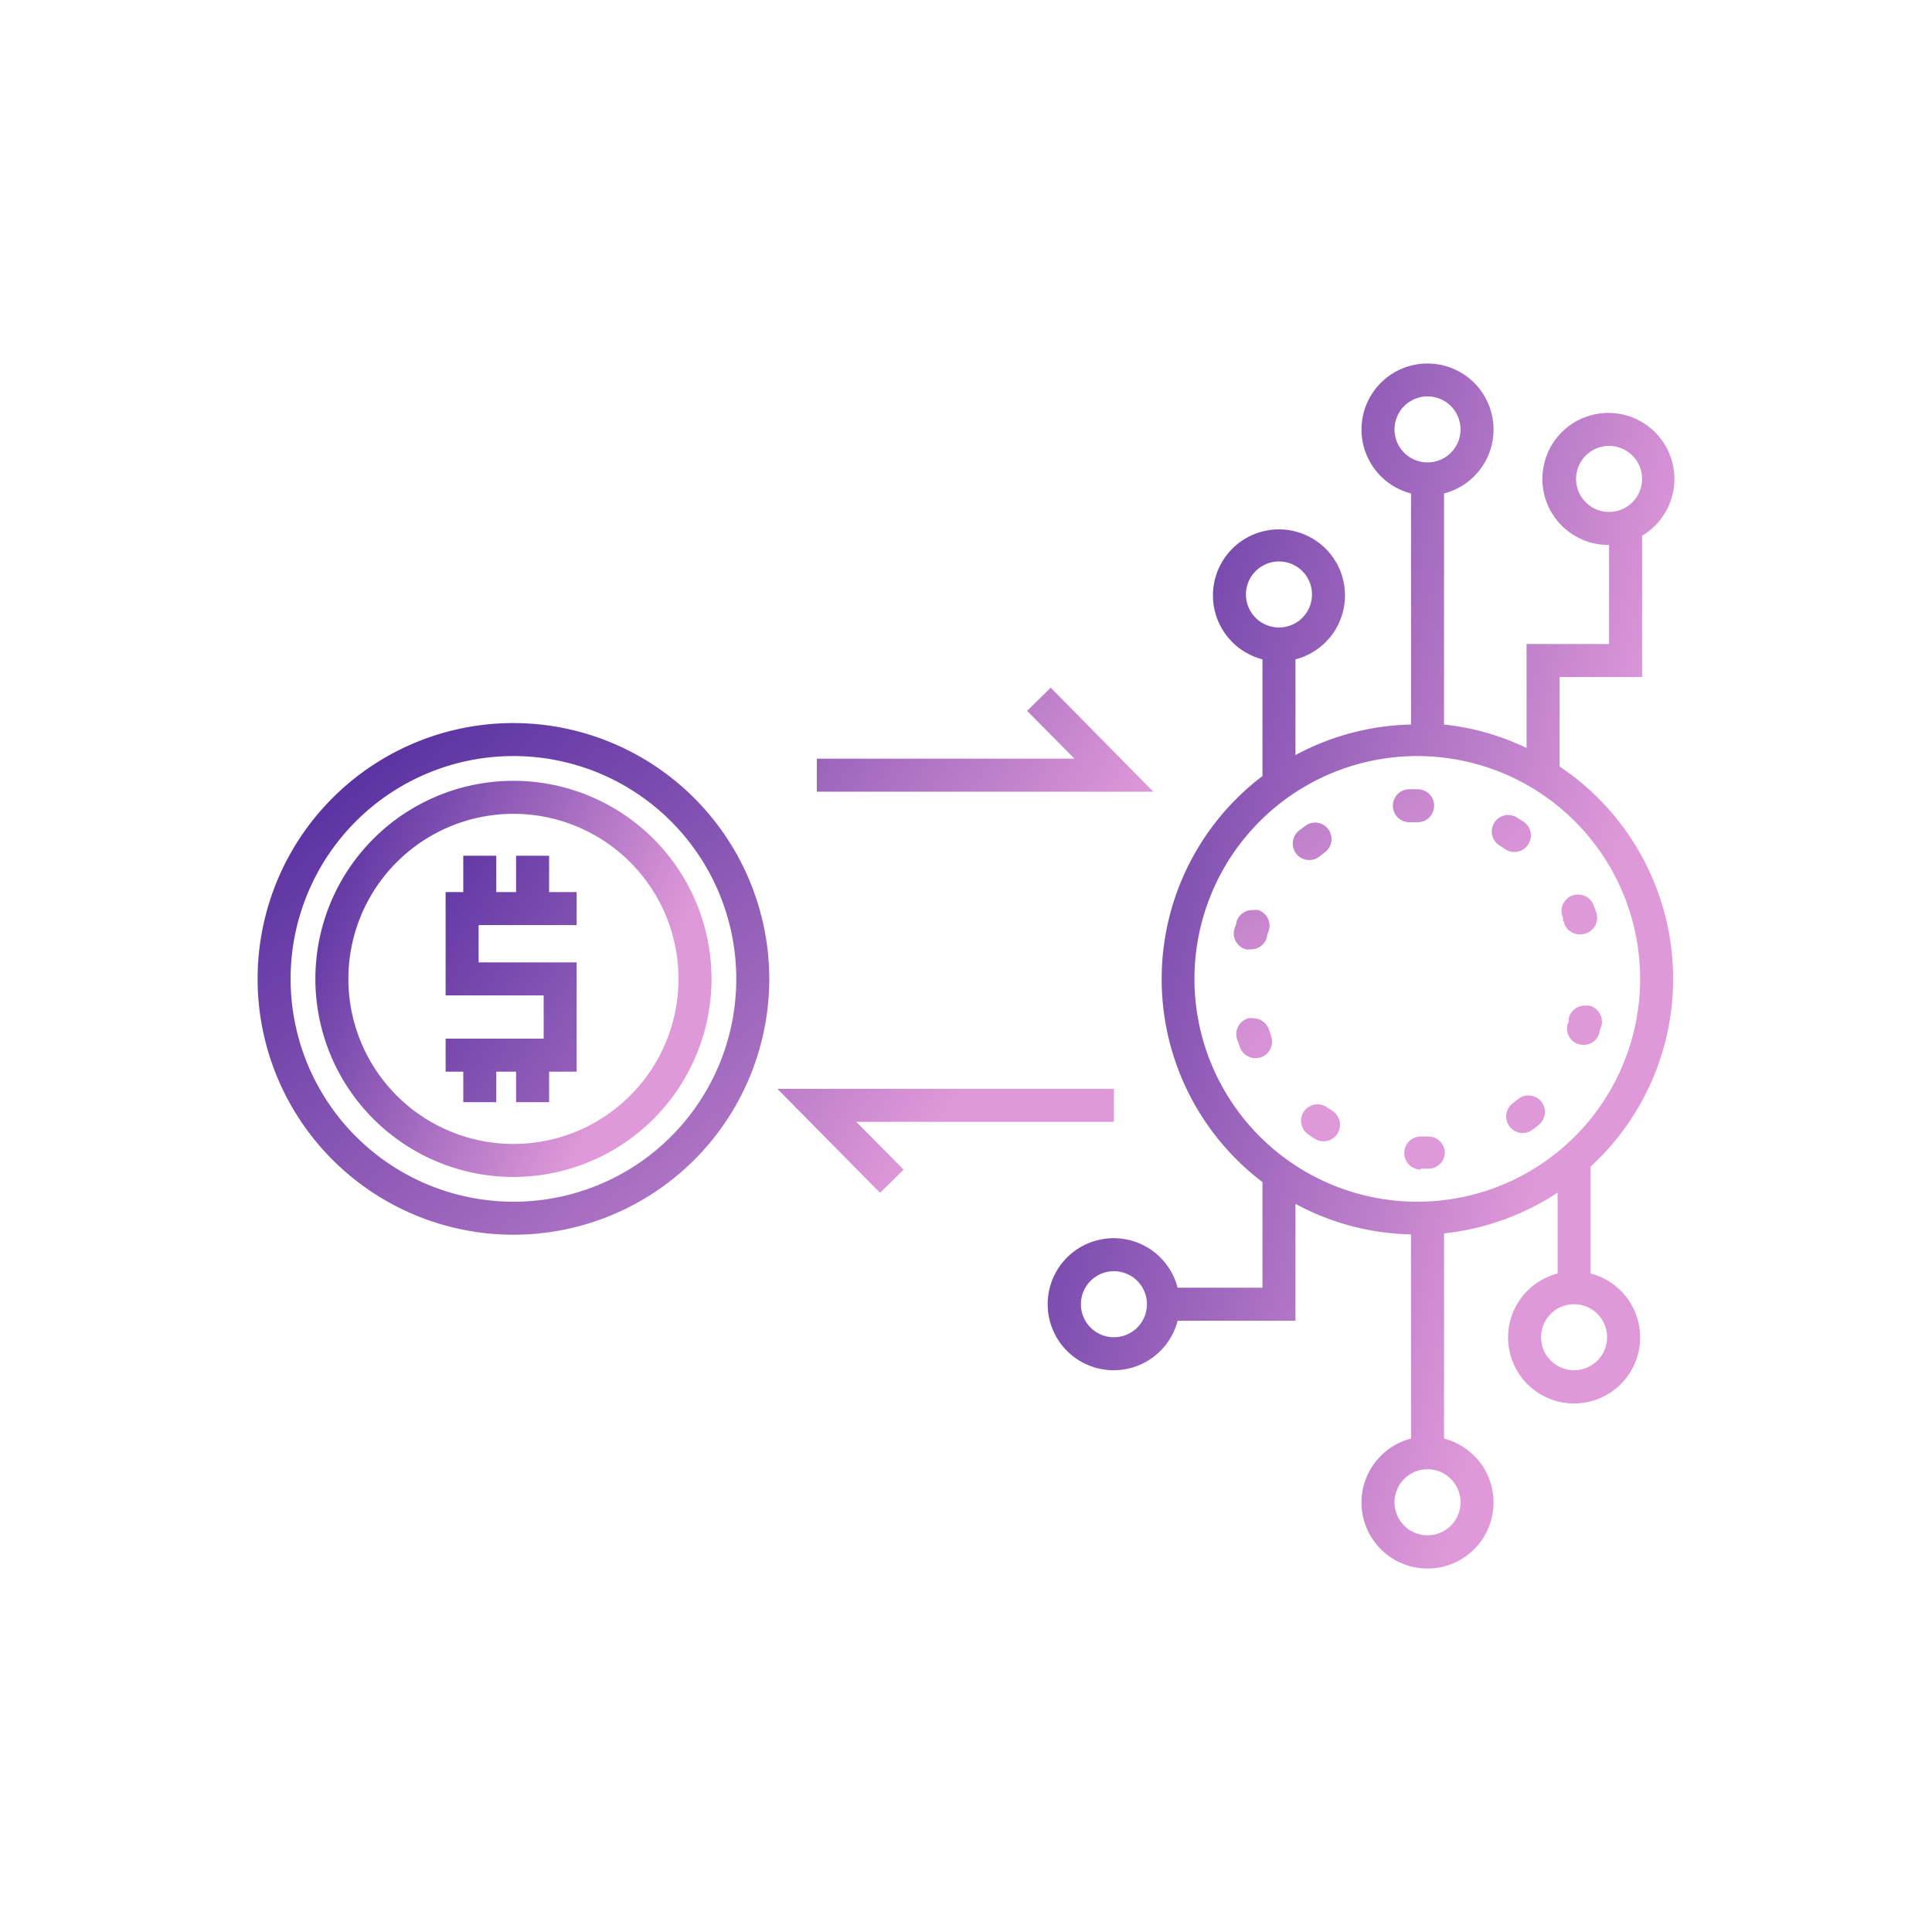 <svg data-v-fde0c5aa="" xmlns="http://www.w3.org/2000/svg" viewBox="0 0 300 300" class="icon"><!----><defs data-v-fde0c5aa=""><!----></defs><rect data-v-fde0c5aa="" fill="transparent" x="0" y="0" width="300px" height="300px" class="logo-background-square"></rect><!----><defs data-v-fde0c5aa=""><linearGradient data-v-fde0c5aa="" gradientTransform="rotate(25)" id="563e88ac-781e-42cb-ad0a-da41c6f4220a" x1="0%" y1="0%" x2="100%" y2="0%"><stop data-v-fde0c5aa="" offset="0%" stop-color="#4B279B" stop-opacity="1"></stop><stop data-v-fde0c5aa="" offset="100%" stop-color="#DF99D8" stop-opacity="1"></stop></linearGradient></defs><g data-v-fde0c5aa="" id="7076ff92-47fd-4e20-b892-996d39229def" fill="url(#563e88ac-781e-42cb-ad0a-da41c6f4220a)" stroke="none" transform="matrix(2.563,0,0,2.563,21.752,12.856)"><path d="M92.88 54.29A15.47 15.47 0 0 0 86 41.42V36h5v-8.56a4 4 0 1 0-2 .56v6h-5v6.3a15.15 15.15 0 0 0-5-1.42v-14a4 4 0 1 0-2 0v14a15.45 15.45 0 0 0-7 1.85v-5.8a4 4 0 1 0-2 0V42a15.44 15.44 0 0 0 0 24.6V73h-5.14a4 4 0 1 0 0 2H70v-7.08a15.32 15.32 0 0 0 7 1.85v12.37a4 4 0 1 0 2 0V69.71a15.48 15.48 0 0 0 6.88-2.47v4.9a4 4 0 1 0 2 0v-6.48a15.42 15.42 0 0 0 5-11.37zM87 24a2 2 0 1 1 2 2 2 2 0 0 1-2-2zm-20 7a2 2 0 1 1 2 2 2 2 0 0 1-2-2zm-8 45a2 2 0 1 1 2-2 2 2 0 0 1-2 2zm29.88 0a2 2 0 1 1-2-2 2 2 0 0 1 2 2zM76 21a2 2 0 1 1 2 2 2 2 0 0 1-2-2zM63.88 54.29a13.5 13.5 0 1 1 13.5 13.5 13.5 13.5 0 0 1-13.5-13.5zM80 86a2 2 0 1 1-2-2 2 2 0 0 1 2 2z"></path><path d="M87.8 55.91h-.24a1 1 0 0 0-1 .75v.12c0 .08 0 .15-.07.23a1 1 0 0 0 .67 1.24 1 1 0 0 0 1.25-.67c0-.15.09-.31.13-.47a1 1 0 0 0-.74-1.2zM68.51 57.69l-.12-.33a1 1 0 0 0-.94-.68.86.86 0 0 0-.32 0 1 1 0 0 0-.65 1.32l.16.45a1 1 0 0 0 .94.64 1.13 1.13 0 0 0 .36-.06 1 1 0 0 0 .57-1.3zM71.46 46.87l.31-.24a1 1 0 0 0-.59-1.81 1 1 0 0 0-.59.2l-.38.29a1 1 0 0 0-.16 1.4 1 1 0 0 0 1.41.16zM72.23 62.27l-.23-.14-.09-.06a1 1 0 0 0-.58-.18 1 1 0 0 0-.81.42 1 1 0 0 0 .24 1.39c.13.09.26.19.4.27a1 1 0 0 0 .54.16 1 1 0 0 0 .54-1.84zM86.22 50.82h.06a.36.36 0 0 1 0 .11 1 1 0 0 0 1 .66 1 1 0 0 0 .33-.06 1 1 0 0 0 .61-1.27c-.06-.16-.11-.31-.17-.46a1 1 0 0 0-.93-.62 1 1 0 0 0-.38.07 1 1 0 0 0-.55 1.3zM77.57 65.79h.48a1 1 0 0 0 1-1 1 1 0 0 0-1-.95h-.46a1 1 0 0 0-1 1 1 1 0 0 0 1 1zM77 44.8h.4a1 1 0 0 0 0-2h-.5a1 1 0 0 0-1 1 1 1 0 0 0 1 1zM67 52.5a.84.84 0 0 0 .27 0 1 1 0 0 0 1-.74c0-.13.07-.26.11-.38a1 1 0 0 0-.64-1.26 1.18 1.18 0 0 0-.31 0 1 1 0 0 0-1 .7c0 .15-.1.31-.14.47A1 1 0 0 0 67 52.5zM83.43 61.61l-.12.1-.15.12a1 1 0 0 0-.19 1.4 1 1 0 0 0 .8.4 1 1 0 0 0 .6-.21 3.57 3.57 0 0 0 .38-.3 1 1 0 0 0 .14-1.4 1 1 0 0 0-1.41-.14zM82.39 46.22l.3.2a1 1 0 0 0 .56.18 1 1 0 0 0 .57-1.83l-.41-.26a1 1 0 0 0-.53-.15 1 1 0 0 0-.53 1.84zM22.62 38.79a15.5 15.5 0 1 0 15.5 15.5 15.52 15.52 0 0 0-15.5-15.5zm0 29a13.5 13.5 0 1 1 13.5-13.5 13.49 13.49 0 0 1-13.5 13.5z"></path><path d="M22.62 42.29a12 12 0 1 0 12 12 12 12 0 0 0-12-12zm0 22a10 10 0 1 1 10-10 10 10 0 0 1-10 10z"></path><path d="M24.78 46.83h-2v2.2h-1.2v-2.2h-2v2.2h-1.07v6.26h5.94v2.62h-5.94v2h1.07v1.85h2v-1.85h1.2v1.85h2v-1.85h1.67v-6.62h-5.94v-2.26h5.94v-2h-1.67v-2.2zM55.17 36.65l-1.43 1.4 2.87 2.9H41v2h20.39l-6.22-6.3zM59 62.95v-2H38.61l6.22 6.3 1.43-1.4-2.87-2.9H59z"></path></g><!----></svg>